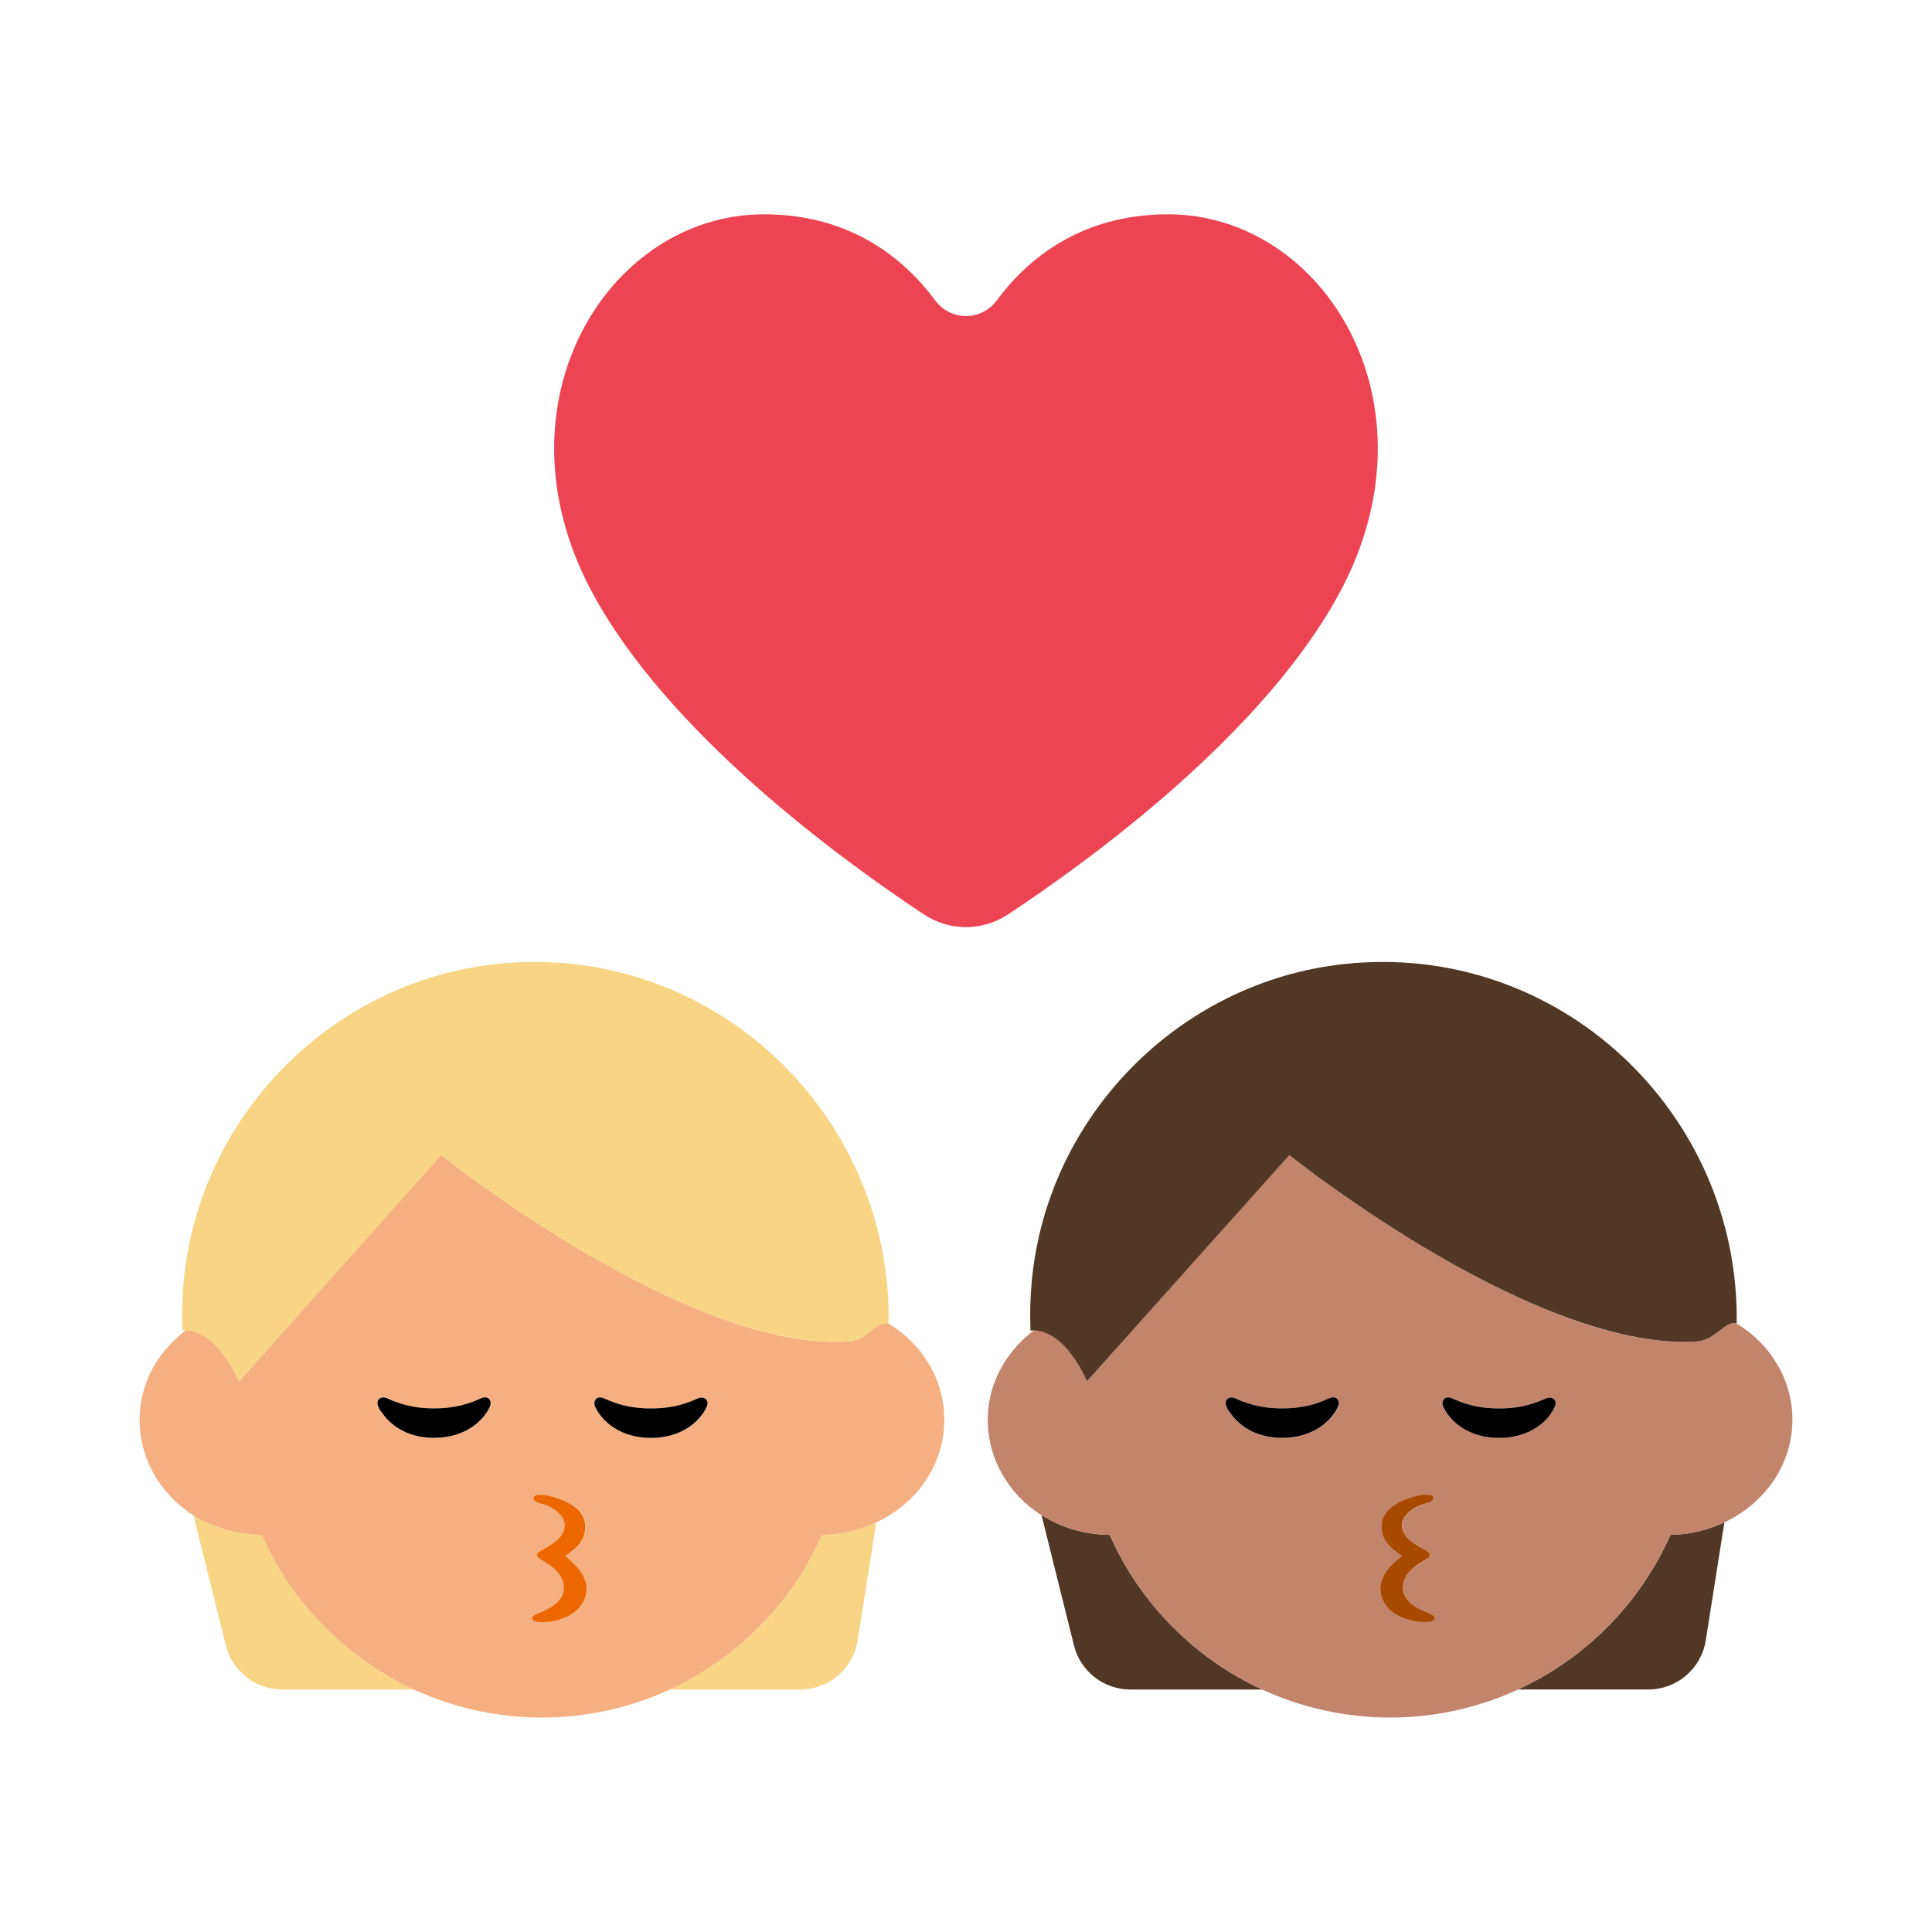<?xml version="1.0" encoding="UTF-8"?><svg id="Layer_1" xmlns="http://www.w3.org/2000/svg" viewBox="0 0 40 40"><g><g><path d="m13.867,34.979h2.7c.593,0,1.098-.431,1.19-1.017l.386-2.444c-.338.159-.714.256-1.117.258-.626,1.416-1.753,2.557-3.158,3.203Z" fill="#f8d585"/><path d="m5.416,31.776c-.523-.002-1.009-.153-1.412-.409l.672,2.699c.134.537.616.914,1.169.914h2.73c-1.405-.646-2.533-1.787-3.158-3.203Z" fill="#f8d585"/><path d="m18.39,27.4c-.17-.05-.36.18-.58.31-.08.03-.17.06-.24.06-.64.05-1.34-.07-2.06-.28-3.05-.91-6.38-3.58-6.38-3.58l-2.89,3.24-1.29,1.45c-.45-.97-.93-1.06-1.1-1.06-.58.44-.96,1.1-.96,1.85,0,.83.44,1.55,1.11,1.98.41.25.89.4,1.42.41.62,1.41,1.75,2.55,3.15,3.2.81.37,1.7.58,2.65.58s1.84-.21,2.65-.58c1.4-.65,2.53-1.79,3.15-3.2.41-.01.78-.1,1.12-.26.84-.39,1.41-1.19,1.41-2.13,0-.83-.46-1.57-1.16-1.99Zm-8.25,1.74c-.15.3-.53.63-1.15.63-.5,0-.84-.21-1.03-.45-.05-.06-.09-.12-.12-.18-.05-.11-.01-.2.08-.21.03,0,.06,0,.09.02.23.1.5.21.98.21.47,0,.74-.11.98-.21.13-.06.23.04.17.19Zm1.11,4.44c-.13,0-.22-.01-.23-.07s.05-.09.21-.15c.26-.1.45-.27.45-.48,0-.29-.26-.45-.37-.53-.12-.07-.2-.1-.19-.15,0-.07.07-.08.19-.16.14-.09.39-.21.39-.47,0-.14-.14-.33-.47-.43-.11-.04-.19-.06-.19-.12.01-.06.07-.07.17-.07.11,0,.88.13.91.62.02.35-.22.5-.42.64.2.15.46.42.44.71-.03.54-.65.66-.89.66Zm2.23-3.81c-.62,0-1.01-.33-1.15-.63-.07-.15.03-.25.17-.19.23.1.5.21.98.21.47,0,.75-.11.98-.21.02-.01.04-.01.06-.01.1-.01.16.08.11.2-.04.07-.09.15-.15.22-.2.22-.54.41-1,.41Z" fill="#f5af80"/><path d="m4.949,28.598l1.296-1.45,2.891-3.234s3.325,2.669,6.371,3.572c.72.213,1.424.33,2.065.287.074-.005.159-.031.243-.067.221-.124.406-.351.576-.309.002,0,.005-.001.007,0,.064-4.357-3.684-7.915-8.124-7.438-3.414.367-6.148,3.142-6.47,6.561-.033.348-.041.691-.027,1.029,0,0,.029-.004.07-.004.173,0,.657.089,1.102,1.054Z" fill="#f8d585"/><path d="m7.837,29.135c.029.062.075.123.124.184.193.24.53.45,1.026.45.621,0,1.005-.329,1.15-.634.067-.142-.036-.246-.17-.187-.233.102-.506.211-.98.211s-.747-.109-.98-.211c-.032-.014-.061-.018-.088-.015-.085.009-.134.093-.082.201Z"/><path d="m13.478,29.16c-.474,0-.747-.109-.98-.211-.134-.059-.237.045-.17.187.145.306.529.634,1.15.634.466,0,.799-.186.997-.408.065-.073.117-.151.153-.227.056-.118-.008-.203-.107-.197-.02.001-.04,0-.063.011-.233.102-.506.211-.98.211Z"/><path d="m11.695,31.573c0,.253-.248.379-.389.47-.115.073-.187.091-.19.154-.002.053.072.081.189.155.117.074.37.242.37.524,0,.218-.185.382-.447.487-.157.062-.218.09-.208.15s.094.072.234.072c.236,0,.851-.127.889-.663.021-.296-.247-.56-.442-.706.194-.146.436-.292.414-.647-.029-.485-.8-.621-.901-.621-.104,0-.169.01-.17.073s.075.085.184.118c.334.101.466.296.466.435Z" fill="#ec6700"/></g><rect width="40" height="40" fill="none"/></g><g><g><path d="m19.132,18.934c.527.348,1.208.348,1.735,0,1.674-1.106,5.321-3.748,6.891-6.705,2.071-3.901-.361-7.792-3.575-7.792-1.832,0-2.935.957-3.545,1.781-.321.434-.956.434-1.277,0-.61-.823-1.712-1.781-3.545-1.781-3.214,0-5.647,3.891-3.575,7.792,1.57,2.957,5.218,5.599,6.891,6.705Z" fill="#ec4452"/><g><path d="m22.975,31.776c-.523-.002-1.009-.153-1.412-.409l.672,2.699c.134.537.616.914,1.169.914h2.73c-1.405-.646-2.533-1.787-3.158-3.203Z" fill="#523725"/><path d="m31.426,34.979h2.7c.593,0,1.098-.431,1.19-1.017l.386-2.444c-.338.158-.714.256-1.117.258-.626,1.416-1.753,2.557-3.158,3.203Z" fill="#523725"/><path d="m35.95,27.4c-.17-.05-.36.18-.58.31-.08.03-.17.06-.24.06-.64.05-1.35-.07-2.07-.28-3.04-.91-6.37-3.58-6.37-3.58l-2.89,3.24-1.29,1.45c-.45-.97-.93-1.06-1.1-1.06-.58.44-.96,1.1-.96,1.85,0,.83.44,1.55,1.11,1.98.41.25.89.4,1.42.41.62,1.41,1.75,2.55,3.15,3.2.81.37,1.7.58,2.65.58s1.84-.21,2.65-.58c1.4-.65,2.53-1.79,3.15-3.2.41-.01.78-.1,1.12-.26.83-.39,1.41-1.19,1.41-2.13,0-.83-.46-1.57-1.16-1.99Zm-8.25,1.74c-.15.3-.53.63-1.15.63-.5,0-.84-.21-1.03-.45-.05-.06-.09-.12-.12-.18-.06-.11-.01-.2.08-.21.03,0,.05,0,.09.02.23.1.5.21.98.21.47,0,.74-.11.98-.21.13-.06.23.04.17.19Zm1.77,4.44c-.24,0-.85-.12-.89-.66-.02-.29.25-.56.44-.71-.19-.14-.43-.29-.41-.64.03-.49.8-.62.9-.62s.17.01.17.07-.08.08-.19.12c-.33.1-.46.29-.46.43,0,.26.25.38.39.47.11.08.18.09.19.16,0,.05-.08.08-.19.15-.12.08-.37.24-.37.53,0,.21.18.38.44.48.16.06.22.09.21.15s-.09.07-.23.07Zm1.57-3.81c-.62,0-1.01-.33-1.15-.63-.07-.15.03-.25.17-.19.23.1.5.21.98.21.47,0,.74-.11.98-.21.02-.01.04-.01.06-.01.1-.01.16.08.11.2-.04.07-.09.15-.16.22-.19.22-.53.41-.99.41Z" fill="#c3846c"/><path d="m22.507,28.598l1.296-1.45,2.891-3.234s3.325,2.669,6.371,3.572c.72.213,1.424.33,2.065.287.074-.005.159-.031.243-.067.221-.124.406-.351.576-.309.002,0,.005-.001.007,0,.064-4.357-3.684-7.915-8.124-7.438-3.414.367-6.148,3.142-6.47,6.561-.033.348-.041.691-.027,1.029,0,0,.029-.004.07-.004.173,0,.657.089,1.102,1.054Z" fill="#523725"/><path d="m25.396,29.135c.029.062.075.123.124.184.193.24.53.45,1.026.45.621,0,1.005-.329,1.15-.634.067-.142-.036-.246-.17-.187-.233.102-.506.211-.98.211s-.747-.109-.98-.211c-.032-.014-.061-.018-.087-.015-.085.009-.134.093-.082.201Z"/><path d="m31.037,29.16c-.474,0-.747-.109-.98-.211-.134-.059-.237.045-.17.187.145.306.529.634,1.15.634.466,0,.799-.186.997-.408.065-.073.117-.151.153-.227.056-.118-.008-.203-.107-.197-.02.001-.04,0-.063.011-.233.102-.506.211-.98.211Z"/><path d="m28.607,31.567c-.022.355.22.501.414.647-.194.147-.462.411-.442.706.038.536.652.663.889.663.14,0,.225-.012.234-.072s-.051-.088-.208-.15c-.262-.104-.447-.269-.447-.487,0-.282.254-.449.37-.524.117-.074.192-.102.189-.155-.003-.063-.075-.081-.19-.154-.141-.091-.389-.216-.389-.47,0-.139.132-.335.466-.435.109-.033.185-.055.184-.118s-.066-.073-.17-.073c-.101,0-.872.136-.901.621Z" fill="#a84900"/></g></g><rect width="40" height="40" fill="none"/></g></svg>